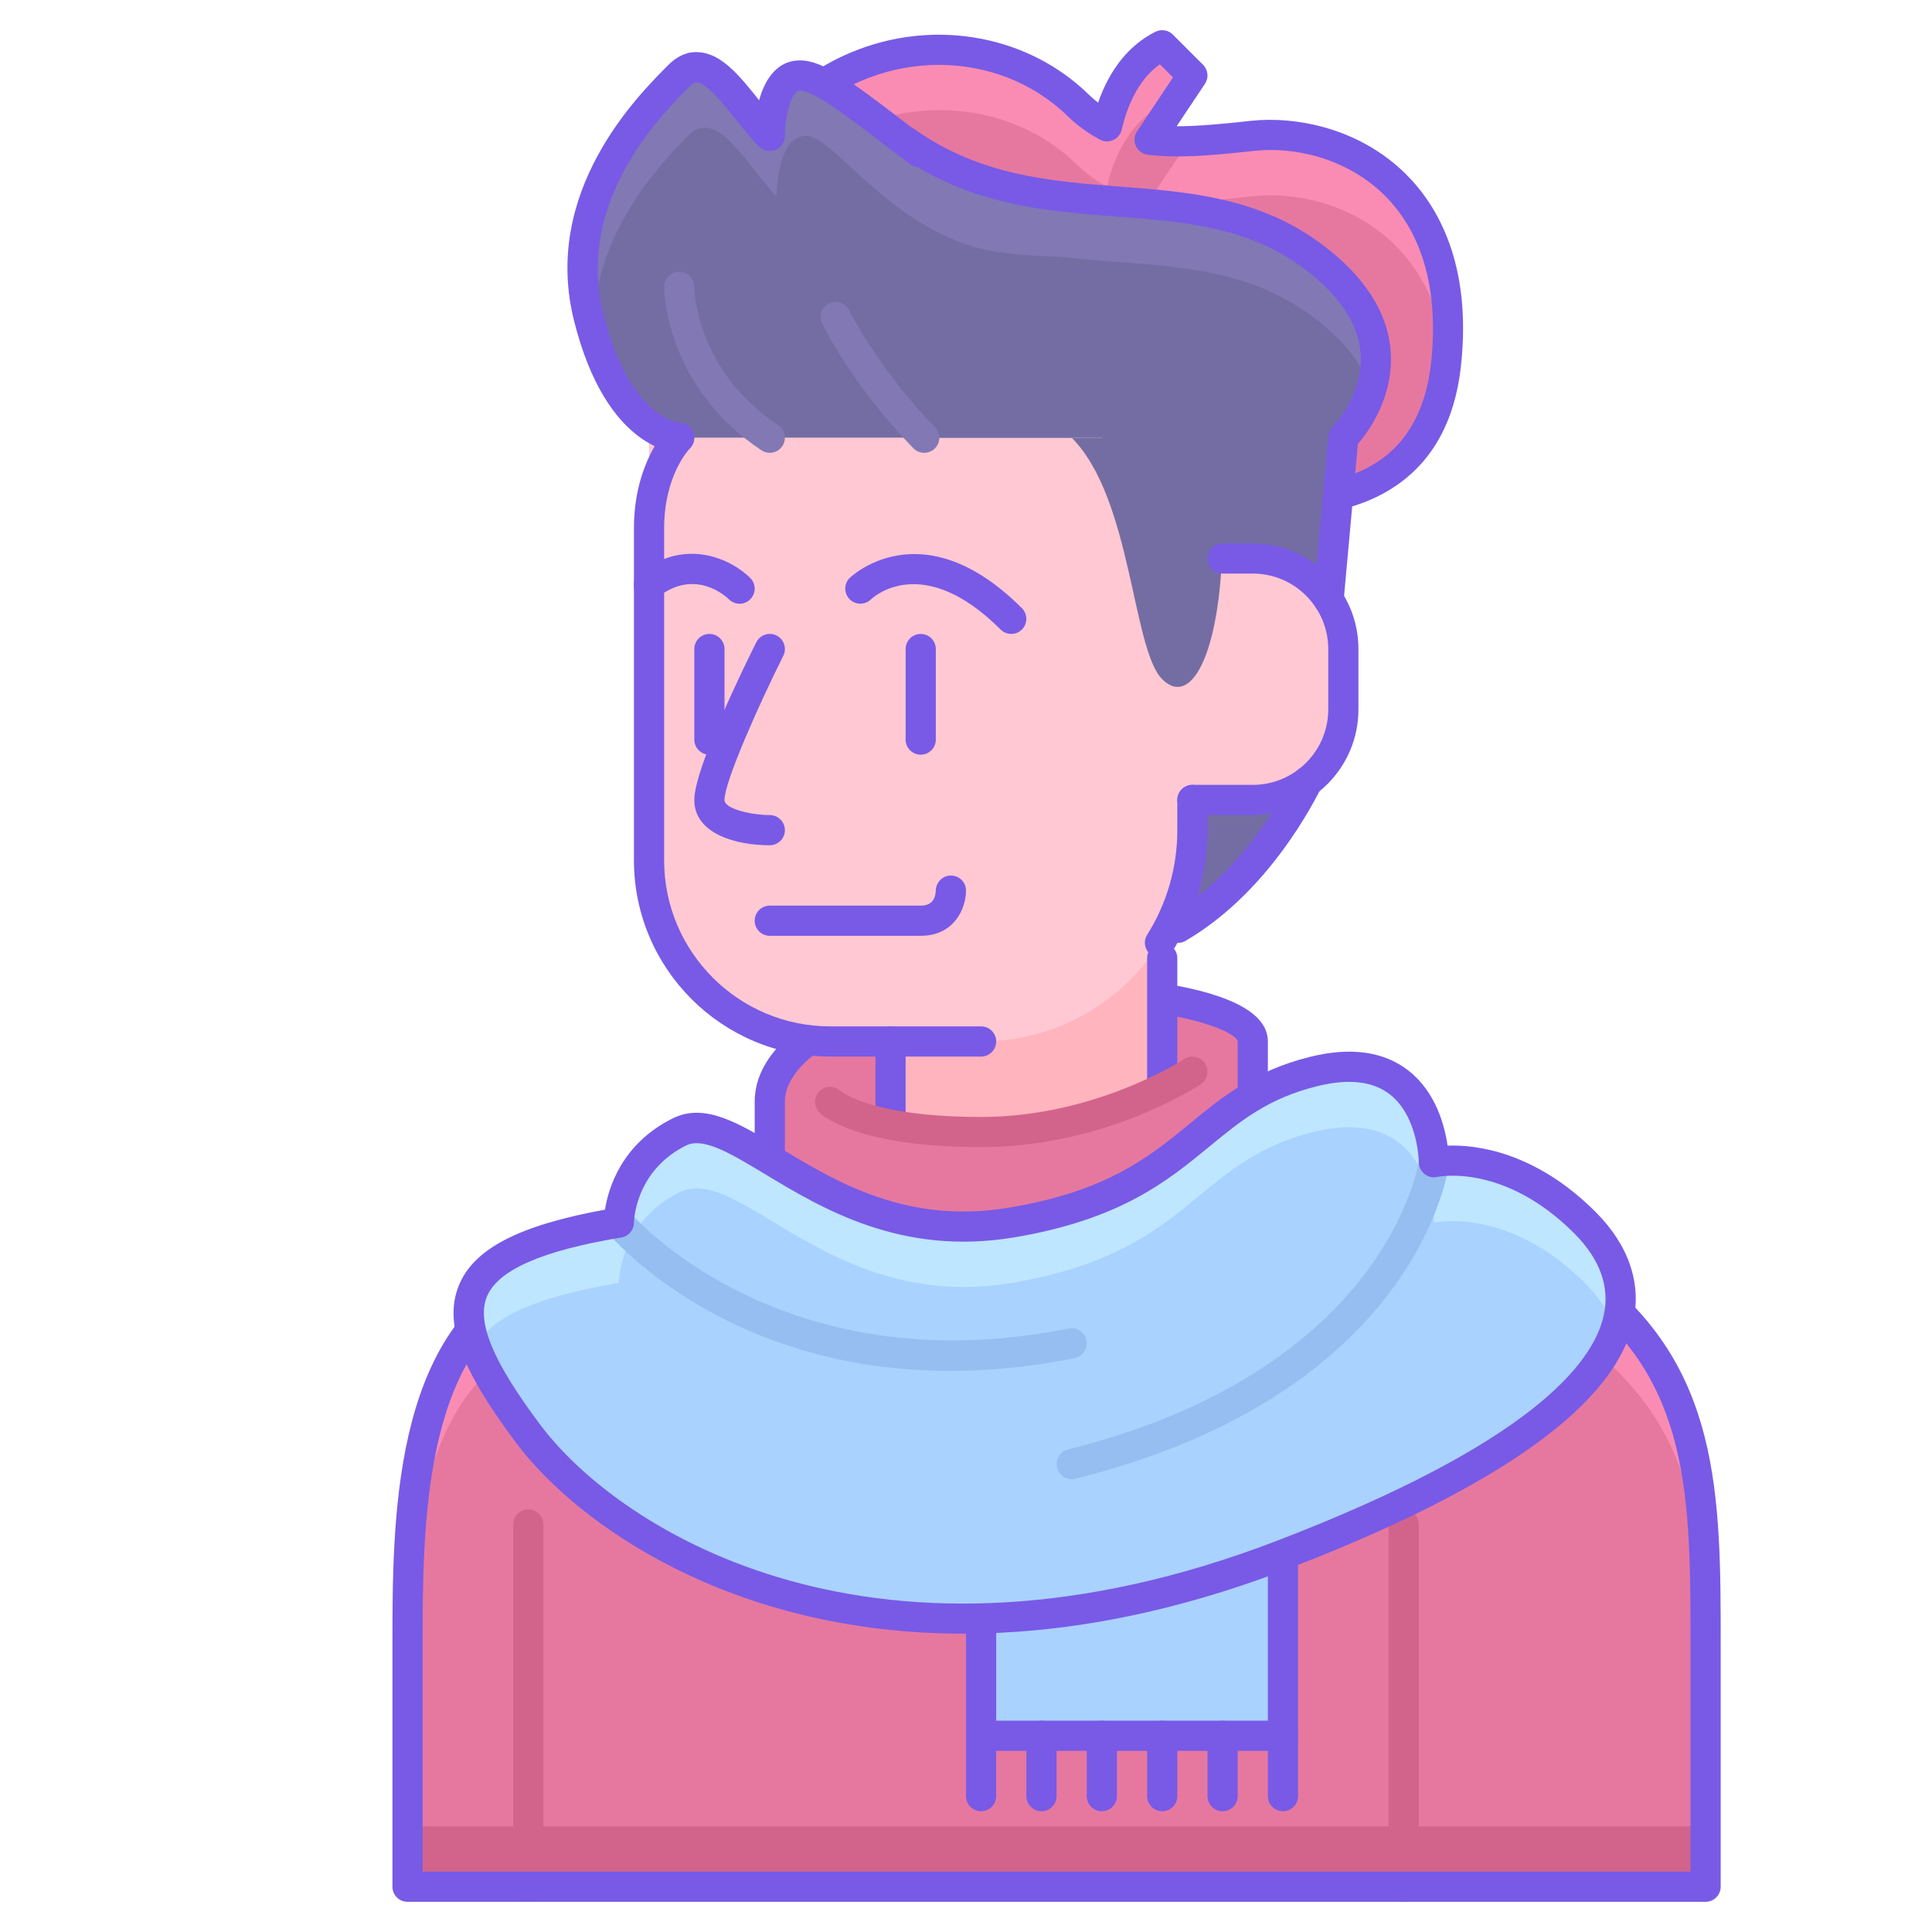 <svg enable-background="new 0 0 64 64" height="512" viewBox="0 0 64 64" width="512" xmlns="http://www.w3.org/2000/svg"><path d="m43.5 37.5s5 2 9 5 4 7 4 12 0 8 0 8h-43s0-4 0-8 0-10 4-12 6-3 6-3l2-1s0-1 0-2c0-2 3.319-3.75 8.159-3.75s7.841.75 7.841 1.75 0 2 0 2z" fill="#e678a0"/><path d="m32.5 43.5h10v14h-10z" fill="#aad2ff"/><g fill="#785ae6"><path d="m42.5 58h-10c-.276 0-.5-.224-.5-.5v-14c0-.276.224-.5.5-.5h10c.276 0 .5.224.5.5v14c0 .276-.224.5-.5.5zm-9.5-1h9v-13h-9z"/><path d="m32.5 60c-.276 0-.5-.224-.5-.5v-2c0-.276.224-.5.5-.5s.5.224.5.5v2c0 .276-.224.5-.5.5z"/><path d="m34.5 60c-.276 0-.5-.224-.5-.5v-2c0-.276.224-.5.5-.5s.5.224.5.5v2c0 .276-.224.5-.5.5z"/><path d="m36.5 60c-.276 0-.5-.224-.5-.5v-2c0-.276.224-.5.5-.5s.5.224.5.5v2c0 .276-.224.5-.5.5z"/><path d="m38.5 60c-.276 0-.5-.224-.5-.5v-2c0-.276.224-.5.5-.5s.5.224.5.5v2c0 .276-.224.5-.5.5z"/><path d="m40.5 60c-.276 0-.5-.224-.5-.5v-2c0-.276.224-.5.5-.5s.5.224.5.5v2c0 .276-.224.5-.5.5z"/><path d="m42.5 60c-.276 0-.5-.224-.5-.5v-2c0-.276.224-.5.5-.5s.5.224.5.5v2c0 .276-.224.5-.5.5z"/></g><path d="m17.5 42.5c-4 2-4 8-4 12v2c0-4 0-10 4-12s6-3 6-3l2-1s0-1 0-2l-2 1s-2 1-6 3z" fill="#fa8cb4"/><path d="m33.659 32.75c-4.841 0-8.159 1.75-8.159 3.75v2c0-2 3.319-3.75 8.159-3.75 4.841 0 7.841.75 7.841 1.75 0 0 0-1 0-2s-3-1.75-7.841-1.75z" fill="#e678a0"/><path d="m52.5 42.5c-4-3-9-5-9-5l-2-1v2l2 1s5 2 9 5 4 7 4 12c0-.626 0-1.29 0-2 0-5 0-9-4-12z" fill="#fa8cb4"/><path d="m13.5 62.5h43s0-.708 0-2h-43z" fill="#d2648c"/><path d="m46.5 63c-.276 0-.5-.224-.5-.5v-12c0-.276.224-.5.5-.5s.5.224.5.5v12c0 .276-.224.5-.5.5z" fill="#d2648c"/><path d="m17.5 63c-.276 0-.5-.224-.5-.5v-12c0-.276.224-.5.5-.5s.5.224.5.5v12c0 .276-.224.5-.5.5z" fill="#d2648c"/><path d="m56.5 63h-43c-.276 0-.5-.224-.5-.5v-8c0-4.105 0-10.309 4.276-12.447l7.724-3.862v-1.691c0-2.423 3.723-4.25 8.659-4.25 2.508 0 8.341.22 8.341 2.25v1.691l1.705.853c.396.159 5.174 2.115 9.095 5.056 4.2 3.15 4.2 7.436 4.2 12.4v8c0 .276-.224.5-.5.5zm-42.5-1h42v-7.5c0-4.889 0-8.75-3.8-11.6-3.898-2.924-8.836-4.916-8.886-4.937-.013-.005-.026-.011-.038-.017l-2-1c-.169-.084-.276-.257-.276-.446v-2c-.042-.32-1.929-1.25-7.341-1.25-4.731 0-7.659 1.687-7.659 3.25v2c0 .189-.107.362-.276.447l-8 4c-3.724 1.862-3.724 7.694-3.724 11.553z" fill="#785ae6"/><path d="m41.5 4.5c-1.408.152-2.498.249-3.419.128l1.419-2.128-1-1c-1.12.56-1.612 1.747-1.829 2.683-.334-.178-.655-.402-.968-.707-3.779-3.678-10.607-1.468-11.017 3.592s3.843 6.167 3.843 6.167l11.907 3.1s6.804 1.771 7.465-4.256c.661-6.028-3.598-7.882-6.401-7.579z" fill="#e678a0"/><path d="m35.703 5.476c.313.305.634.529.968.707.217-.936.709-2.123 1.829-2.683l.2.2.8-1.2-1-1c-1.12.56-1.612 1.747-1.829 2.683-.334-.178-.655-.402-.968-.707-3.779-3.678-10.607-1.468-11.017 3.592-.051.63-.029 1.199.047 1.712.645-4.849 7.265-6.91 10.97-3.304z" fill="#fa8cb4"/><path d="m38.081 6.628c.921.12 2.011.024 3.419-.128 2.43-.263 5.947 1.1 6.413 5.391.549-5.873-3.64-7.691-6.413-7.391-.801.087-1.491.149-2.114.17z" fill="#fa8cb4"/><path d="m42.573 17.081c-1.235 0-2.189-.242-2.264-.262l-11.906-3.101c-.046-.012-4.654-1.274-4.216-6.69.198-2.45 1.795-4.468 4.271-5.397 2.659-.998 5.64-.414 7.593 1.487.104.102.212.195.325.282.386-1.11 1.035-1.915 1.9-2.348.193-.095.424-.058.577.094l1 1c.168.169.195.433.062.631l-.937 1.405h.025c.705 0 1.514-.079 2.441-.18 1.468-.156 3.591.227 5.148 1.786 1.027 1.028 2.174 2.964 1.803 6.345-.195 1.777-.912 3.104-2.13 3.943-1.149.795-2.542 1.005-3.692 1.005zm-11.47-14.932c-.766 0-1.544.137-2.293.418-2.104.789-3.459 2.487-3.625 4.541-.369 4.564 3.315 5.602 3.472 5.644l11.905 3.101c.03.008 3.133.785 5.143-.601.966-.668 1.538-1.754 1.7-3.228.259-2.364-.265-4.275-1.517-5.529-1.308-1.309-3.095-1.633-4.333-1.498-1.395.151-2.542.256-3.537.128-.172-.022-.319-.132-.391-.289s-.057-.341.039-.484l1.191-1.788-.435-.435c-.745.531-1.098 1.45-1.264 2.167-.035.152-.139.278-.281.343-.143.065-.305.06-.442-.015-.403-.216-.757-.474-1.081-.789-1.131-1.101-2.667-1.686-4.251-1.686zm10.397 2.351h.01z" fill="#785ae6"/><path d="m29.445 34.5v7h.055 9v-10.76z" fill="#ffb4be"/><path d="m39.026 30.733c2.974-1.733 4.474-5.233 4.474-5.233l1-11s3-3-1-6-8.962-.607-13.481-3.803v9.803z" fill="#746da3"/><path d="m21.5 14.5v14c0 3.314 2.686 6 6 6h5c3.866 0 7-3.134 7-7v-1h2c1.657 0 3-1.343 3-3v-2c0-1.657-1.343-3-3-3h-2l-3-4z" fill="#ffc8d2"/><path d="m45.414 12.929c.364-1.15.274-2.788-1.914-4.429-4-3-8.962-.607-13.481-3.804v2c4.519 3.197 9.481.804 13.481 3.804 1.109.832 1.668 1.661 1.914 2.429z" fill="#8278b4"/><path d="m22.788 14.5s-1.957 0-2.935-4 1.957-7 2.935-8 1.957 1 2.935 2c0 0 0-2 .978-2s2.935 2 5.871 4 3.914 5 2.935 8z" fill="#746da3"/><path d="m22.788 4.5c.978-1 1.957 1 2.935 2 0 0 0-2 .978-2s2.935 3.378 6.454 3.864c.667.092 1.393.128 2.009.144-.543-.849-1.617-1.343-2.593-2.008-2.935-2-4.892-4-5.871-4-.978 0-.978 2-.978 2-.978-1-1.957-3-2.935-2-.928.948-3.608 3.696-3.051 7.388.404-2.672 2.301-4.62 3.052-5.388z" fill="#8278b4"/><path d="m25.5 15c-.095 0-.191-.027-.277-.084-3.186-2.124-3.223-5.282-3.223-5.416 0-.275.223-.498.498-.499h.002c.274 0 .498.223.5.497.001.112.051 2.769 2.777 4.586.23.153.292.464.139.693-.096.145-.255.223-.416.223z" fill="#8278b4"/><path d="m30.616 15c-.13 0-.259-.05-.357-.15-1.99-2.034-2.985-4.045-3.027-4.13-.121-.248-.019-.547.229-.669.249-.12.547-.02.669.229.01.019.972 1.957 2.844 3.87.193.197.189.514-.008.707-.098.095-.224.143-.35.143z" fill="#8278b4"/><path d="m35.5 14.5c2 2 2 7 3 8s2-1 2-5v-3z" fill="#746da3"/><g fill="#785ae6"><path d="m22.5 15c-.098 0-2.403-.05-3.485-4.379-1.069-4.274 2.092-7.436 3.131-8.475.297-.297.64-.446.992-.417.77.042 1.368.791 2.002 1.583.002.003.004.006.007.009.201-.732.621-1.321 1.353-1.321.787 0 1.788.765 3.304 1.922.294.225.605.463.934.709.221.166.266.479.1.7s-.478.267-.7.101c-.332-.249-.645-.488-.941-.715-1.156-.883-2.248-1.717-2.697-1.717-.301 0-.5.902-.5 1.5 0 .202-.122.385-.309.462-.186.077-.401.035-.545-.108-.27-.27-.533-.599-.787-.916-.402-.503-.953-1.191-1.276-1.21-.025-.001-.098-.005-.229.126-.94.939-3.8 3.8-2.869 7.525.876 3.502 2.51 3.62 2.526 3.621.271.013.489.24.482.512s-.222.488-.493.488z"/><path d="m44.013 20.361c-.015 0-.03-.001-.046-.002-.275-.025-.478-.269-.453-.543l.487-5.361c.011-.115.062-.225.143-.308.011-.01 1.03-1.062.928-2.438-.074-.988-.704-1.934-1.873-2.81-1.855-1.392-3.959-1.553-6.187-1.723-2.398-.184-4.879-.373-7.283-2.073-.226-.159-.279-.472-.12-.697.159-.226.472-.28.697-.119 2.179 1.541 4.519 1.72 6.782 1.893 2.272.174 4.622.354 6.71 1.919 1.415 1.062 2.179 2.256 2.271 3.549.107 1.513-.752 2.672-1.088 3.063l-.472 5.194c-.022.261-.24.456-.496.456z"/><path d="m39.026 31.233c-.172 0-.339-.089-.433-.248-.139-.239-.058-.545.18-.684 2.244-1.308 3.612-3.682 4.096-4.642.124-.248.424-.346.671-.222s.346.425.221.671c-.524 1.04-2.01 3.613-4.485 5.056-.078.048-.164.069-.25.069z"/><path d="m23.5 25c-.276 0-.5-.224-.5-.5v-3c0-.276.224-.5.5-.5s.5.224.5.5v3c0 .276-.224.5-.5.5z"/><path d="m33.5 21c-.128 0-.256-.049-.354-.146-2.588-2.587-4.228-1.063-4.296-.997-.198.19-.514.188-.706-.008-.192-.195-.192-.508.001-.702.023-.023 2.391-2.315 5.707 1 .195.195.195.512 0 .707-.096.097-.224.146-.352.146z"/><path d="m24.5 20c-.127 0-.254-.048-.352-.145-.111-.108-1.123-1.033-2.343-.083-.218.172-.532.131-.702-.086-.17-.218-.131-.531.086-.701 1.554-1.218 3.076-.426 3.664.161.195.195.195.512 0 .707-.097.098-.225.147-.353.147z"/><path d="m30.5 31h-5c-.276 0-.5-.224-.5-.5s.224-.5.5-.5h5c.403 0 .494-.275.5-.506.007-.271.229-.491.5-.491.002 0 .004 0 .006.001.274.003.494.223.494.496 0 .603-.399 1.5-1.5 1.5z"/><path d="m25.5 28c-1.153 0-2.5-.393-2.5-1.5 0-1.064 1.71-4.538 2.053-5.224.124-.246.423-.348.671-.224.247.124.347.424.224.671-.809 1.618-1.948 4.169-1.948 4.777 0 .301.903.5 1.5.5.276 0 .5.224.5.5s-.224.5-.5.5z"/><path d="m30.5 25c-.276 0-.5-.224-.5-.5v-3c0-.276.224-.5.5-.5s.5.224.5.5v3c0 .276-.224.5-.5.5z"/><path d="m38.5 38.412c-.276 0-.5-.224-.5-.5v-6.172c0-.276.224-.5.5-.5s.5.224.5.5v6.172c0 .276-.224.5-.5.5z"/><path d="m29.5 42c-.276 0-.5-.224-.5-.5v-7c0-.276.224-.5.5-.5s.5.224.5.5v7c0 .276-.224.5-.5.5z"/></g><path d="m39.5 35.5s-3 2-7 2-5-1-5-1v6h12z" fill="#e678a0"/><path d="m20.5 40.5s0-2 2-3 5 4 11 3 6-4 10-5 4 3 4 3 2.45-.55 5 2c2 2 3 6-10 11s-22 0-25-4-3-6 3-7z" fill="#aad2ff"/><path d="m20.5 42.5s0-2 2-3 5 4 11 3 6-4 10-5 4 3 4 3 2.451-.549 5 2c.425.425.803.941 1.013 1.536.495-1.486-.167-2.69-1.013-3.536-2.549-2.549-5-2-5-2s0-4-4-3-4 4-10 5-9-4-11-3-2 3-2 3c-4.318.72-5.517 1.962-4.738 4.09.525-.966 2.002-1.634 4.738-2.09z" fill="#bee6ff"/><path d="m31.477 45.413c-7.435 0-11.18-4.376-11.361-4.593-.176-.212-.148-.526.064-.703.209-.177.526-.15.704.062.049.057 4.951 5.746 14.519 3.83.272-.056.534.121.588.393.054.271-.122.534-.392.588-1.481.296-2.856.423-4.122.423z" fill="#96bef0"/><path d="m35.5 49c-.224 0-.428-.151-.484-.379-.067-.268.096-.539.364-.606 10.608-2.652 11.616-9.51 11.625-9.579.035-.274.281-.469.561-.432.274.036.467.286.432.561-.041.309-1.112 7.604-12.375 10.421-.042.009-.083.014-.123.014z" fill="#96bef0"/><path d="m31.92 54.117c-7.72.001-12.819-3.649-14.82-6.317-1.848-2.463-2.399-3.973-1.903-5.21.487-1.217 1.987-1.999 4.843-2.518.114-.722.554-2.179 2.236-3.02 1.065-.533 2.171.136 3.572.98 1.874 1.129 4.207 2.534 7.57 1.974 3.271-.545 4.663-1.689 6.008-2.796 1.039-.854 2.112-1.736 3.953-2.196 1.358-.34 2.46-.188 3.279.452.904.706 1.199 1.821 1.295 2.485.931-.035 2.897.191 4.9 2.194 1.092 1.092 1.526 2.344 1.255 3.62-.583 2.749-4.429 5.508-11.429 8.2-4.002 1.541-7.6 2.152-10.759 2.152zm-8.842-16.248c-.129 0-.248.024-.354.078-1.704.852-1.724 2.536-1.724 2.553 0 .244-.177.453-.418.493-2.645.44-4.103 1.085-4.457 1.969-.338.844.209 2.151 1.774 4.238 2.663 3.551 11.194 8.922 24.42 3.833 8.301-3.192 10.46-5.826 10.81-7.475.2-.942-.131-1.853-.983-2.705-2.305-2.304-4.451-1.884-4.54-1.865-.148.035-.302-.005-.419-.101-.117-.094-.187-.236-.187-.387 0-.015-.019-1.518-.961-2.249-.563-.438-1.378-.528-2.418-.267-1.622.405-2.52 1.144-3.56 1.998-1.38 1.135-2.944 2.421-6.479 3.01-3.73.62-6.342-.953-8.25-2.104-.925-.556-1.692-1.019-2.254-1.019zm-2.578 2.631h.01z" fill="#785ae6"/><path d="m32.5 38c-4.089 0-5.236-1.029-5.354-1.146-.195-.195-.195-.512 0-.707s.512-.195.707 0c.001 0 1.006.854 4.646.854 3.805 0 6.694-1.896 6.723-1.916.229-.153.541-.091.693.139.153.229.091.54-.139.693-.126.084-3.172 2.083-7.276 2.083z" fill="#d2648c"/><path d="m41.5 27h-2c-.276 0-.5-.224-.5-.5s.224-.5.5-.5h2c1.378 0 2.5-1.121 2.5-2.5v-2c0-1.379-1.122-2.5-2.5-2.5h-1c-.276 0-.5-.224-.5-.5s.224-.5.5-.5h1c1.93 0 3.5 1.57 3.5 3.5v2c0 1.93-1.57 3.5-3.5 3.5z" fill="#785ae6"/><path d="m38.425 31.729c-.091 0-.183-.024-.266-.077-.233-.147-.304-.456-.156-.689.652-1.036.997-2.234.997-3.463v-1c0-.276.224-.5.5-.5s.5.224.5.5v1c0 1.419-.398 2.801-1.152 3.996-.095.15-.257.233-.423.233z" fill="#785ae6"/><path d="m32.5 35h-5c-3.584 0-6.5-2.916-6.5-6.5v-11c0-2.182 1.1-3.307 1.146-3.354.195-.195.512-.195.707 0s.195.512 0 .707c-.032.034-.853.902-.853 2.647v11c0 3.032 2.467 5.5 5.5 5.5h5c.276 0 .5.224.5.5s-.224.5-.5.5z" fill="#785ae6"/></svg>